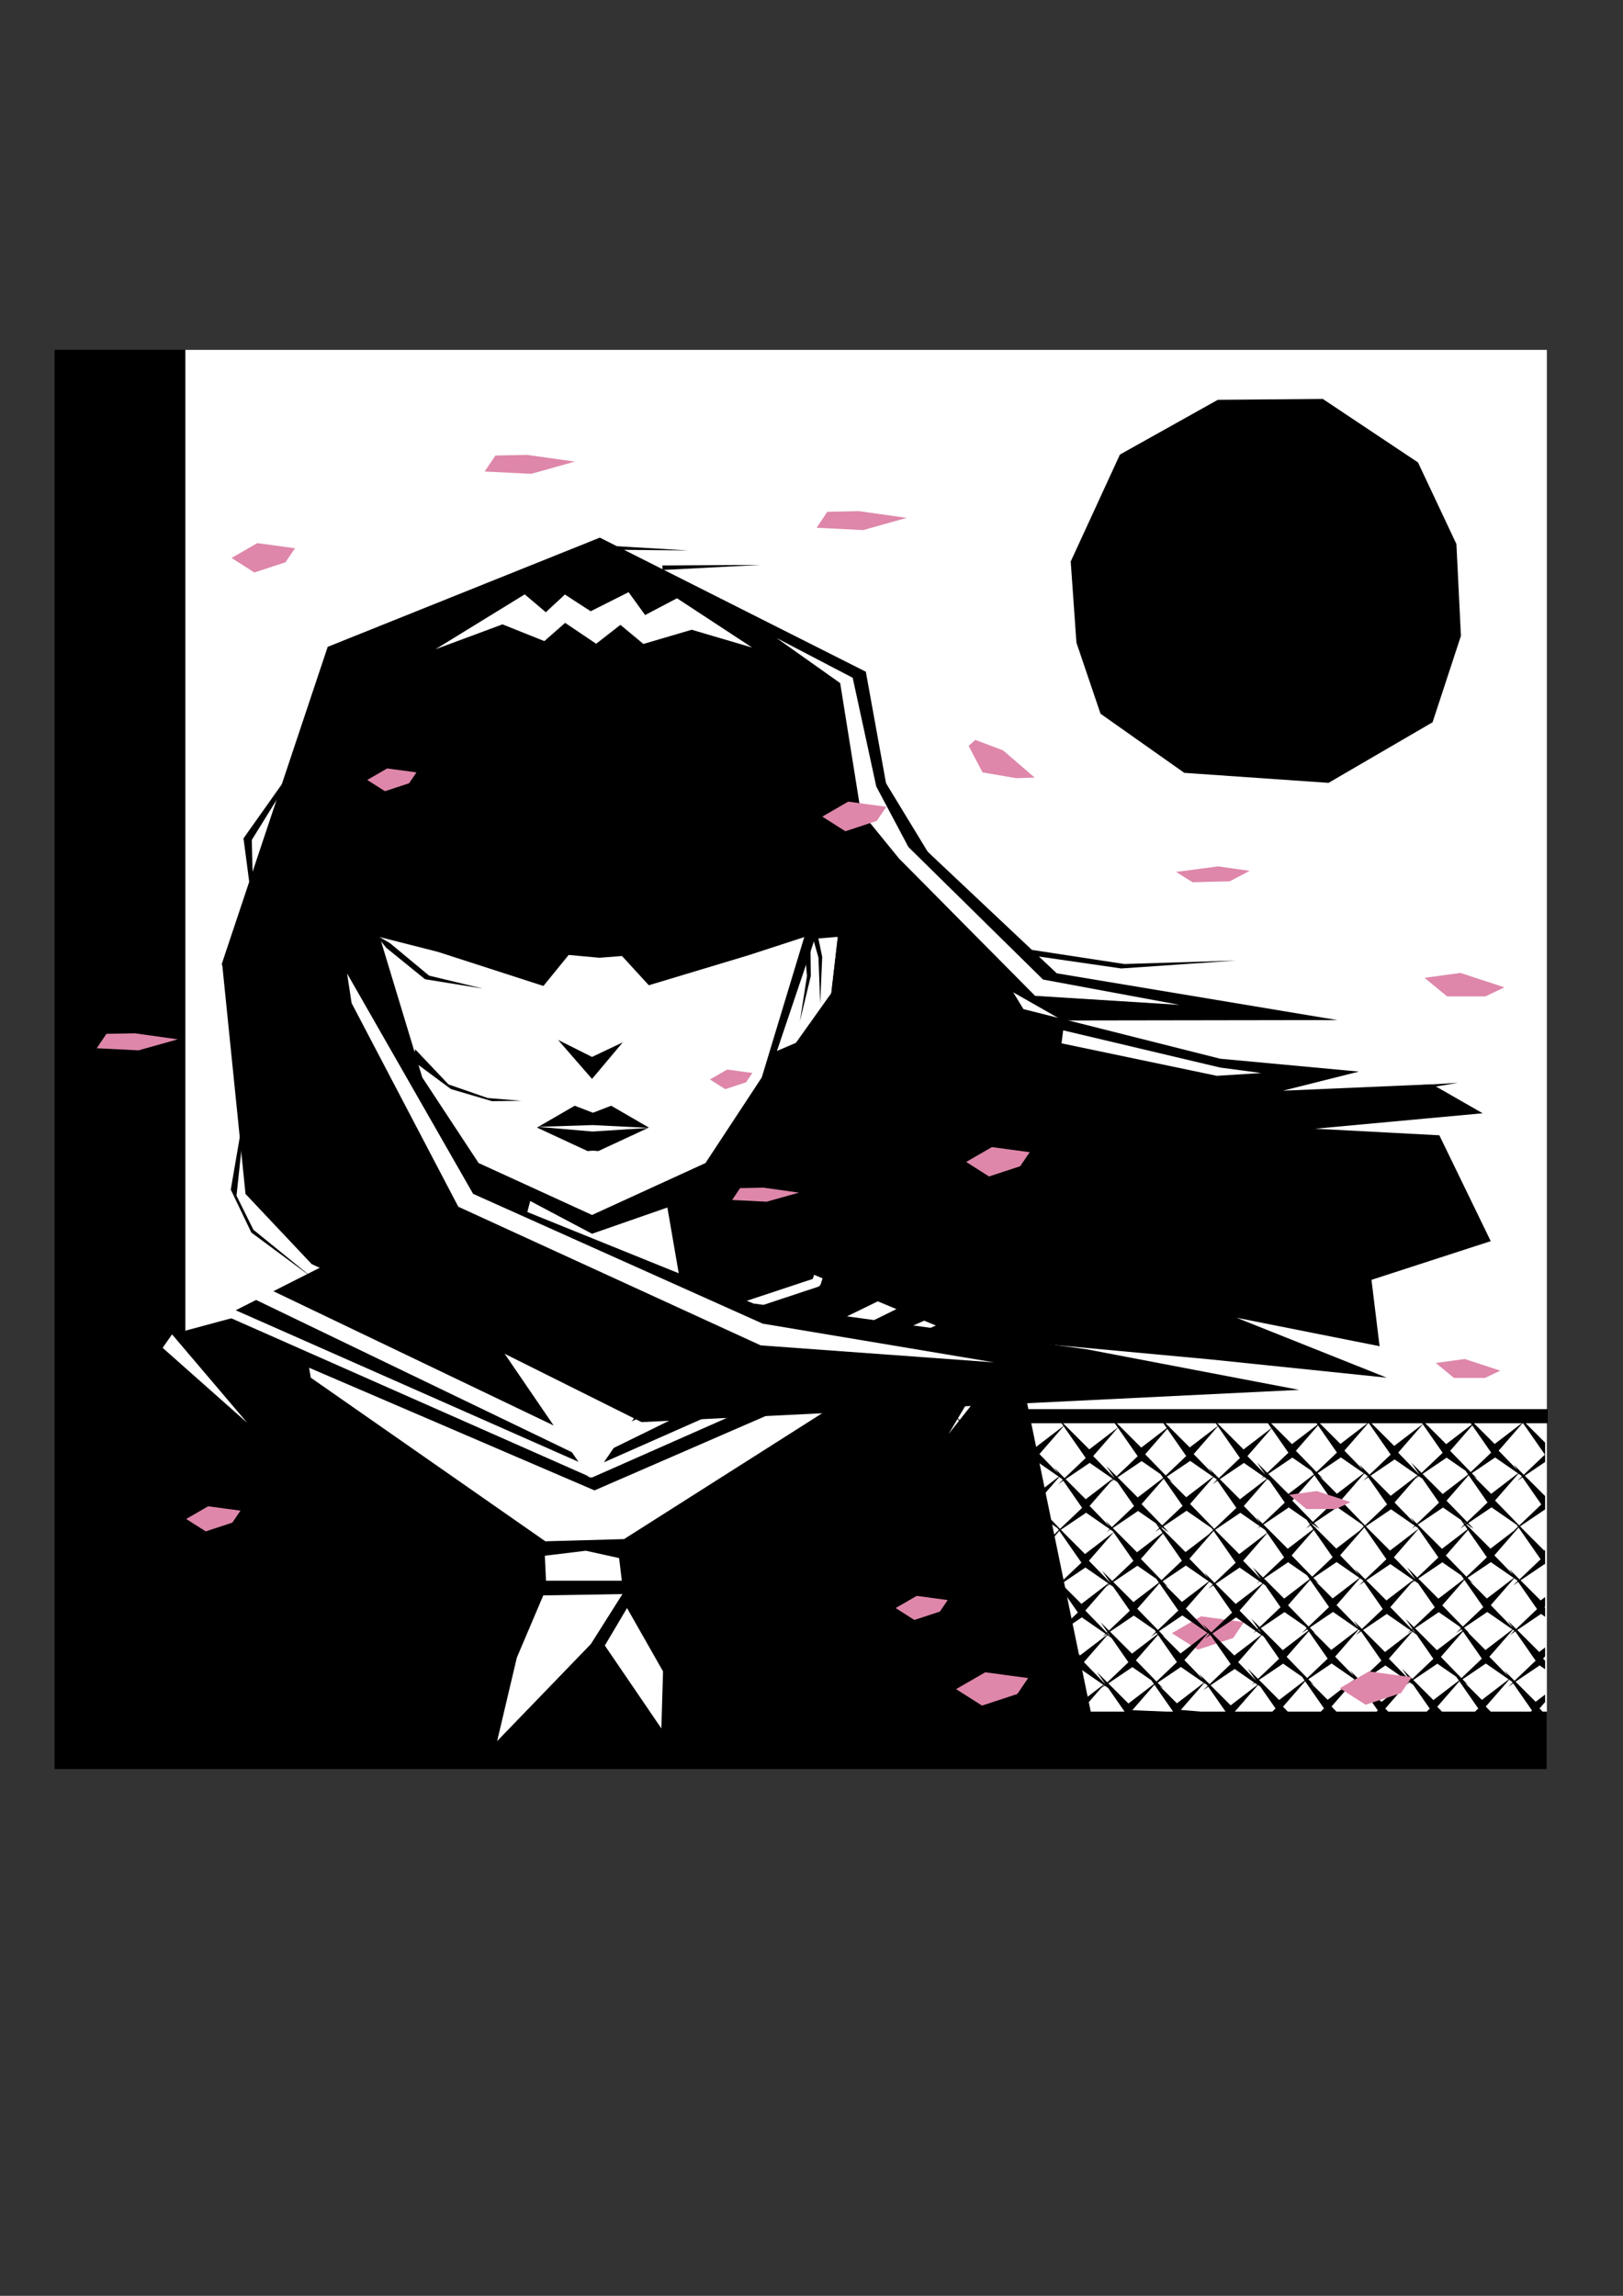 <?xml version="1.0" encoding="UTF-8" standalone="no"?>
<!-- Created with Inkscape (http://www.inkscape.org/) -->

<svg
   width="210mm"
   height="297mm"
   viewBox="0 0 210 297"
   version="1.1"
   id="svg1"
   inkscape:version="1.3.2 (091e20ef0f, 2023-11-25)"
   sodipodi:docname="the-ending-drama.svg"
   xmlns:inkscape="http://www.inkscape.org/namespaces/inkscape"
   xmlns:sodipodi="http://sodipodi.sourceforge.net/DTD/sodipodi-0.dtd"
   xmlns="http://www.w3.org/2000/svg"
   xmlns:svg="http://www.w3.org/2000/svg">
  <rect x="0" y="0" width="210" height="297" fill="#333333" stroke="none"/>
  <sodipodi:namedview
     id="namedview1"
     pagecolor="#505050"
     bordercolor="#eeeeee"
     borderopacity="1"
     inkscape:showpageshadow="0"
     inkscape:pageopacity="0"
     inkscape:pagecheckerboard="0"
     inkscape:deskcolor="#d1d1d1"
     inkscape:document-units="mm"
     inkscape:zoom="0.48907828"
     inkscape:cx="471.2947"
     inkscape:cy="577.61715"
     inkscape:window-width="1366"
     inkscape:window-height="743"
     inkscape:window-x="0"
     inkscape:window-y="25"
     inkscape:window-maximized="1"
     inkscape:current-layer="layer1" />
  <defs
     id="defs1">
    <inkscape:path-effect
       effect="mirror_symmetry"
       start_point="101.164,83.767"
       end_point="101.164,95.479"
       center_point="101.164,89.623"
       id="path-effect6"
       is_visible="true"
       lpeversion="1.2"
       lpesatellites=""
       mode="free"
       discard_orig_path="false"
       fuse_paths="true"
       oposite_fuse="false"
       split_items="false"
       split_open="false"
       link_styles="false" />
    <inkscape:path-effect
       effect="mirror_symmetry"
       start_point="101.713,153.095"
       end_point="101.713,157.055"
       center_point="101.713,155.075"
       id="path-effect5"
       is_visible="true"
       lpeversion="1.2"
       lpesatellites=""
       mode="free"
       discard_orig_path="false"
       fuse_paths="true"
       oposite_fuse="false"
       split_items="false"
       split_open="false"
       link_styles="false" />
    <inkscape:path-effect
       effect="mirror_symmetry"
       start_point="109.302,46.321"
       end_point="109.302,227.9"
       center_point="109.302,137.111"
       id="path-effect4"
       is_visible="true"
       lpeversion="1.2"
       lpesatellites=""
       mode="free"
       discard_orig_path="false"
       fuse_paths="true"
       oposite_fuse="false"
       split_items="false"
       split_open="false"
       link_styles="false" />
  </defs>
  <g
     inkscape:label="Layer 1"
     inkscape:groupmode="layer"
     id="layer1">
    <rect
       style="fill:#000000;stroke-width:0.464;stroke-linecap:round;stroke-linejoin:round"
       id="rect1-9"
       width="193.067"
       height="183.597"
       x="7.053"
       y="45.253" />
    <rect
       style="fill:#ffffff;stroke-width:0.434;stroke-linecap:round;stroke-linejoin:round"
       id="rect1"
       width="176.166"
       height="176.166"
       x="23.984"
       y="45.257" />
    <path
       id="path1"
       style="fill:#000000;stroke-width:0.277;stroke-linecap:round;stroke-linejoin:round"
       d="m 42.4,83.68 -13.718,41.061 12.62,21.458 7.198,19.34 -26.364,7.102 -11.425,55.395 65.891,0.014 65.891,-0.014 -11.425,-55.395 -25.119,-6.803 11.874,-46.98 -5.794,-31.961 -34.416,-17.346 z m 6.739,37.545 7.518,1.913 13.655,4.413 3.269,-4.014 3.976,0.364 2.924,-0.227 3.468,3.786 12.969,-3.906 7.147,-2.329 -5.498,18.157 -7.285,11.075 -14.678,6.719 -14.678,-6.719 -7.287,-11.075 z m 19.467,34.146 7.996,4.235 9.749,-3.396 2.943,17.026 -12.692,16.851 -12.692,-16.851 z m 3.599,-20.844 4.397,5.049 3.974,-4.728 -3.974,1.884 z"
       sodipodi:nodetypes="ccccccccccccccccccccccccccccccccccccccccc" />
    <path
       style="fill:#de87aa;stroke-width:0.543;stroke-linecap:round;stroke-linejoin:round"
       d="m 115.883,208.028 2.728,-1.575 4.012,0.541 -1.011,1.488 -3.303,1.086 z"
       id="path8-7-0-8" />
    <path
       style="fill:#de87aa;stroke-width:0.751;stroke-linecap:round;stroke-linejoin:round"
       d="m 151.632,211.277 3.773,-2.179 5.549,0.749 -1.398,2.059 -4.568,1.502 z"
       id="path8-7-0-8-4" />
    <path
       style="fill:#de87aa;stroke-width:0.566;stroke-linecap:round;stroke-linejoin:round"
       d="m 24.091,196.504 2.843,-1.642 4.182,0.564 -1.054,1.551 -3.442,1.132 z"
       id="path8-7-0-8-2" />
    <path
       style="fill:#000000;fill-opacity:1;stroke-width:0.464;stroke-linecap:round;stroke-linejoin:round"
       d="m 74.359,143.044 -4.877,2.826 6.541,3.037 0.698,-0.051 0.698,0.051 6.541,-3.037 -4.879,-2.826 -2.36,0.908 z"
       id="path4"
       sodipodi:nodetypes="ccccccccc" />
    <path
       style="fill:#ffffff;fill-opacity:1;stroke-width:0.464;stroke-linecap:round;stroke-linejoin:round"
       d="m 69.592,145.775 7.089,-0.228 7.284,0.362 -7.285,0.473 z"
       id="path6"
       sodipodi:nodetypes="ccccc" />
    <path
       style="fill:#000000;fill-opacity:1;stroke:#ffffff;stroke-width:1.18;stroke-linecap:round;stroke-linejoin:round;stroke-dasharray:none"
       d="m 45.841,161.082 -16.719,8.457 47.379,20.948 -13.221,-19.356 -15.939,-5.283 z"
       id="path11"
       sodipodi:nodetypes="cccccc" />
    <path
       style="fill:#000000;fill-opacity:1;stroke:#ffffff;stroke-width:1.18;stroke-linecap:round;stroke-linejoin:round;stroke-dasharray:none"
       d="m 107.141,161.146 16.719,8.457 -47.379,20.948 13.221,-19.356 15.939,-5.283 z"
       id="path11-3"
       sodipodi:nodetypes="cccccc" />
    <path
       style="fill:#ffffff;fill-opacity:1;stroke:none;stroke-width:1.18;stroke-linecap:round;stroke-linejoin:round;stroke-dasharray:none"
       d="m 119.621,167.57 -40.34,19.809 2.235,-3.386 35.71,-17.426 z"
       id="path13" />
    <path
       style="fill:#ffffff;fill-opacity:1;stroke:none;stroke-width:1.207;stroke-linecap:round;stroke-linejoin:round;stroke-dasharray:none"
       d="m 32.771,167.994 41.658,20.082 -2.308,-3.433 -36.876,-17.667 z"
       id="path13-7" />
    <path
       style="fill:#ffffff;fill-opacity:1;stroke:none;stroke-width:1.18;stroke-linecap:round;stroke-linejoin:round;stroke-dasharray:none"
       d="m 111.285,179.708 -30.538,19.4 -10.185,0.283 -30.356,-21.171 -0.209,-1.28 36.928,15.866 34.574,-15.024 z"
       id="path14"
       sodipodi:nodetypes="cccccccc" />
    <path
       style="fill:#ffffff;fill-opacity:1;stroke:none;stroke-width:1.373;stroke-linecap:round;stroke-linejoin:round;stroke-dasharray:none"
       d="m 75.804,200.613 4.303,0.95 0.351,2.925 h -9.812 l -0.15,-3.228 z"
       id="path15" />
    <path
       style="fill:#ffffff;fill-opacity:1;stroke:none;stroke-width:1.18;stroke-linecap:round;stroke-linejoin:round;stroke-dasharray:none"
       d="m 80.539,206.219 -4.088,6.465 -12.127,12.556 2.548,-10.797 3.423,-8.053 z"
       id="path16"
       sodipodi:nodetypes="cccccc" />
    <path
       style="fill:#ffffff;fill-opacity:1;stroke:none;stroke-width:1.18;stroke-linecap:round;stroke-linejoin:round;stroke-dasharray:none"
       d="m 81.132,208.027 -2.872,4.847 7.313,10.725 0.217,-7.377 z"
       id="path17" />
    <path
       style="fill:#ffffff;fill-opacity:1;stroke:none;stroke-width:1.18;stroke-linecap:round;stroke-linejoin:round;stroke-dasharray:none"
       d="m 130.392,172.672 -7.659,12.841 8.617,-10.887 -0.031,-1.798 z"
       id="path18" />
    <path
       style="fill:#ffffff;fill-opacity:1;stroke:none;stroke-width:1.18;stroke-linecap:round;stroke-linejoin:round;stroke-dasharray:none"
       d="m 22.262,172.62 9.741,11.461 -10.957,-9.716 z"
       id="path19" />
    <path
       style="fill:#ffffff;fill-opacity:1;stroke:none;stroke-width:0.635;stroke-linecap:round;stroke-linejoin:round;stroke-dasharray:none"
       d="m 97.323,83.773 -7.828,-2.305 -6.248,1.839 -2.969,-2.472 -3.142,2.446 -4.012,-2.703 -2.691,2.361 -5.414,-2.168 -8.669,3.218 11.546,-7.097 2.726,2.311 2.471,-2.291 3.333,2.165 4.906,-2.468 2.14,2.956 4.124,-2.17 z"
       id="path20"
       sodipodi:nodetypes="ccccccccccccccccc" />
    <path
       style="fill:#ffffff;fill-opacity:1;stroke:none;stroke-width:1.18;stroke-linecap:round;stroke-linejoin:round;stroke-dasharray:none"
       d="m 105.43,121.439 2.971,-0.242 -0.818,7.248 -4.601,6.463 -2.452,1.049 z"
       id="path21"
       sodipodi:nodetypes="cccccc" />
    <path
       style="fill:#000000;fill-opacity:1;stroke:none;stroke-width:1.104;stroke-linecap:round;stroke-linejoin:round;stroke-dasharray:none"
       d="m 28.74,124.663 10.347,14.699 27.919,16.936 30.484,12.333 43.077,5.913 27.521,5.258 -85.074,4.172 -20.777,-10.367 -21.906,-10.071 -8.565,-9.081 z"
       id="path23"
       sodipodi:nodetypes="ccccccccccc" />
    <path
       style="fill:#000000;fill-opacity:1;stroke:none;stroke-width:1.104;stroke-linecap:round;stroke-linejoin:round;stroke-dasharray:none"
       d="m 53.725,135.746 4.303,4.54 5.07,1.761 4.358,0.359 -3.801,0.047 -5.305,-1.563 -5.001,-3.706 z"
       id="path27" />
    <path
       style="fill:#000000;fill-opacity:1;stroke:none;stroke-width:1.104;stroke-linecap:round;stroke-linejoin:round;stroke-dasharray:none"
       d="m 50.47,122.022 5.052,4.194 6.955,1.672 -7.484,-1.209 -5.017,-4.069 -1.346,-1.667 z"
       id="path29" />
    <path
       style="fill:#000000;fill-opacity:1;stroke:none;stroke-width:1.104;stroke-linecap:round;stroke-linejoin:round;stroke-dasharray:none"
       d="m 31.739,144.032 -1.138,10.652 2.192,4.41 7.683,6.244 -7.957,-5.889 -2.659,-5.552 2.28,-13.293 z"
       id="path33" />
    <path
       style="fill:#000000;fill-opacity:1;stroke:none;stroke-width:1.104;stroke-linecap:round;stroke-linejoin:round;stroke-dasharray:none"
       d="m 38.732,98.732 -6.149,9.92 0.22,9.658 -1.296,-9.854 8.494,-11.994 z"
       id="path34" />
    <path
       style="fill:#000000;fill-opacity:1;stroke:none;stroke-width:1.104;stroke-linecap:round;stroke-linejoin:round;stroke-dasharray:none"
       d="m 126.498,121.814 18.981,2.897 14.483,-0.45 -14.889,1.025 -18.439,-2.672 z"
       id="path35" />
    <path
       style="fill:#000000;fill-opacity:1;stroke:none;stroke-width:1.104;stroke-linecap:round;stroke-linejoin:round;stroke-dasharray:none"
       d="m 56.402,117.755 3.44,1.818 -3.309,-2.039 z"
       id="path36" />
    <path
       style="fill:#000000;fill-opacity:1;stroke:none;stroke-width:1.104;stroke-linecap:round;stroke-linejoin:round;stroke-dasharray:none"
       d="m 60.591,118.504 2.414,2.119 -1.981,-2.075 z"
       id="path37" />
    <path
       style="fill:#000000;fill-opacity:1;stroke:none;stroke-width:1.104;stroke-linecap:round;stroke-linejoin:round;stroke-dasharray:none"
       d="M 76.982,70.497 89.072,71.208 77.893,71.103 Z"
       id="path38" />
    <path
       style="fill:#000000;fill-opacity:1;stroke:none;stroke-width:1.104;stroke-linecap:round;stroke-linejoin:round;stroke-dasharray:none"
       d="m 85.706,73.15 12.696,-0.071 -12.683,0.659 z"
       id="path39" />
    <path
       id="path2"
       style="fill:#000000;stroke-width:1.104;stroke-linecap:round;stroke-linejoin:round"
       d="m 169.382,182.734 1.086,1.562 -3.299,2.524 -4.064,-4.064 1.392,2.001 -3.597,2.752 -4.064,-4.064 0.722,1.038 -3.614,2.766 -2.674,-2.674 0.156,-0.179 -0.19,0.145 -1.356,-1.356 1.086,1.562 -3.299,2.524 -4.064,-4.064 1.025,1.474 -3.687,2.821 -4.064,-4.064 0.722,1.039 -3.614,2.765 -2.674,-2.674 0.156,-0.179 -0.19,0.145 -1.356,-1.356 1.086,1.562 -3.299,2.524 -4.064,-4.064 3.6,5.176 -2.733,2.601 -1.331,-1.331 1.087,1.563 -0.565,0.538 0.639,-0.432 2.44,3.507 -2.868,2.729 -0.819,-0.819 0.669,0.961 -0.525,0.5 0.593,-0.401 2.863,4.116 -2.733,2.601 -1.331,-1.331 1.087,1.563 -0.565,0.539 0.64,-0.432 2.439,3.507 -2.701,2.571 -1.082,-1.082 0.884,1.271 -0.643,0.612 0.727,-0.491 2.633,3.785 -2.733,2.601 -1.331,-1.331 1.087,1.563 -0.565,0.538 0.639,-0.432 2.44,3.507 10.389,-0.001 -3.145,-0.267 3.027,-3.478 0.363,0.251 0.085,0.122 -0.566,0.539 0.64,-0.432 2.272,3.265 h 3.548 l -2.412,-0.008 3.028,-3.478 0.054,0.037 -0.403,0.383 0.484,-0.327 0.442,0.306 2.147,3.086 10.292,-5.6e-4 -3.042,-0.259 3.028,-3.478 0.361,0.249 0.087,0.125 -0.565,0.538 0.639,-0.432 2.265,3.256 h 1.142 l 3.027,-3.478 0.312,0.216 1.963,2.823 -2.645,2.517 -0.8,-0.8 0.653,0.939 -0.751,0.714 0.849,-0.573 1.917,0.029 -1.721,-0.159 3.012,-2.035 2.939,2.035 -0.231,0.219 0.195,0.003 0.165,-0.112 0.081,0.115 0.369,0.006 -0.253,-0.253 3.012,-2.035 3.44,2.382 2.264,0.034 -1.76,-0.12 3.012,-2.035 3.071,2.127 -0.098,0.092 0.122,0.002 0.057,-0.038 0.057,0.04 0.26,0.004 -0.151,-0.156 0.199,-0.135 0.205,0.294 5.407,0.082 -0.185,0.176 0.259,-0.175 0.022,5.6e-4 -0.02,-0.002 0.588,-0.397 0.286,0.411 2.099,0.032 -1.747,-0.134 0.156,-0.179 -0.19,0.145 -0.409,-0.409 3.012,-2.035 3.503,2.426 -0.259,0.246 0.667,0.01 -0.211,-0.218 0.009,-0.01 0.039,-0.026 0.177,0.254 4.211,0.064 v -0.165 l -4.192,-0.286 3.012,-2.035 1.179,0.817 v -0.95 l -0.726,-0.748 0.726,-0.835 v -0.969 l -1.23,0.941 -2.6,-2.6 3.114,-2.104 0.716,0.496 v -1.106 l -0.263,-0.271 0.263,-0.302 v -1.145 l -0.766,0.587 -2.844,-2.844 3.077,-2.079 0.533,0.369 v -1.168 l -0.08,-0.082 0.08,-0.092 v -1.216 l -0.583,0.446 -2.6,-2.6 3.114,-2.104 0.069,0.048 v -1.883 l -0.12,0.092 -2.867,-2.867 0.038,0.027 -0.293,-0.302 3.242,-2.19 v -1.78 l -0.034,0.026 -2.6,-2.6 2.634,-1.78 v -2.496 l -3.635,-3.635 0.722,1.038 -3.614,2.766 -2.674,-2.674 0.156,-0.179 -0.19,0.145 -1.356,-1.356 1.086,1.562 -3.299,2.524 -4.064,-4.064 1.025,1.474 -3.687,2.821 -4.064,-4.064 0.722,1.039 -3.614,2.765 -2.674,-2.674 0.156,-0.179 -0.19,0.145 z m 26.336,41.591 h -0.013 l 0.046,0.047 z m -0.68,-0.01 -4.067,-0.061 3.823,0.293 z m -0.244,0.232 -0.102,0.096 0.139,-0.094 z m -5.922,-0.325 -0.854,-0.013 0.903,0.083 z m -6.357,-0.096 -0.253,-0.003 0.195,0.201 0.127,-0.097 z m -0.513,-0.008 -0.114,-0.002 -0.31,0.21 0.804,0.055 z m -0.424,0.208 -0.032,-0.002 -0.085,0.081 z m -0.032,-0.002 0.22,-0.21 -4.225,-0.063 z m -6.268,-0.308 -6.199,-0.093 0.155,0.155 0.19,-0.145 -0.156,0.179 5.568,0.429 0.504,-0.48 z m -0.441,0.524 -0.1,0.096 0.138,-0.093 z m -6.127,-0.623 -0.245,-0.003 -0.422,0.285 0.923,0.085 z m -0.668,0.282 -0.069,-0.007 -0.192,0.183 z m -0.069,-0.007 0.296,-0.282 -3.999,-0.06 z m -9.37,-2.729 -2.772,5.7e-4 2.947,0.25 z m -13.064,0.001 -3.339,5.8e-4 3.345,0.01 z m -6.886,5.8e-4 h -2.675 l 2.843,0.242 z m 38.43,-37.402 2.856,4.107 -2.734,2.601 -1.33,-1.331 0.495,0.712 -2.419,-2.491 z m 19.957,0.008 2.856,4.107 -2.733,2.601 -1.331,-1.331 0.494,0.71 -2.418,-2.489 z m -12.939,0.182 2.564,3.687 -2.733,2.601 -1.331,-1.331 1.025,1.474 -0.021,0.017 -2.698,-2.779 z m -13.562,0.141 2.446,3.517 -2.645,2.517 -2.664,-2.744 z m 19.957,0.008 2.446,3.517 -2.644,2.516 -2.664,-2.743 z m -52.871,0.104 2.856,4.107 -2.734,2.601 -1.33,-1.331 0.495,0.712 -2.419,-2.491 z m 19.957,0.008 2.856,4.107 -2.733,2.601 -1.331,-1.331 0.494,0.71 -2.418,-2.489 z m -12.939,0.182 2.564,3.687 -2.733,2.601 -1.331,-1.331 1.025,1.474 -0.021,0.017 -2.698,-2.779 z m 19.88,0.095 2.185,3.141 -2.733,2.601 -1.331,-1.331 1.087,1.563 -5.6e-4,5.8e-4 -2.325,-2.394 z m -33.443,0.046 2.446,3.517 -2.645,2.517 -2.664,-2.744 z m 19.957,0.008 2.446,3.517 -2.644,2.516 -2.664,-2.743 z m 22.461,3.696 2.957,2.048 -3.471,2.656 -2.252,-2.252 0.48,0.333 -0.728,-0.75 z m 19.957,0.008 2.958,2.048 -3.472,2.657 -2.25,-2.251 0.479,0.332 -0.728,-0.75 z m -26.233,0.014 2.445,1.694 0.339,0.487 -3.298,2.524 -2.6,-2.6 z m 19.957,0.008 2.447,1.695 0.338,0.486 -3.299,2.524 -2.6,-2.6 z m -6.726,0.232 2.957,2.048 -3.471,2.657 -2.6,-2.6 z m -46.414,0.181 2.957,2.048 -3.471,2.656 -2.252,-2.252 0.48,0.333 -0.728,-0.75 z m 19.957,0.008 2.958,2.048 -3.472,2.657 -2.25,-2.251 0.479,0.332 -0.728,-0.75 z m -26.233,0.014 2.445,1.694 0.339,0.487 -3.298,2.524 -2.6,-2.6 z m 19.957,0.008 2.447,1.695 0.338,0.486 -3.299,2.524 -2.6,-2.6 z m -6.726,0.232 2.957,2.048 -3.471,2.657 -2.6,-2.6 z m 19.957,0.007 2.528,1.752 -0.316,0.3 0.379,-0.256 0.365,0.253 -3.471,2.656 -2.6,-2.6 z m 15.562,1.38 0.363,0.251 0.085,0.122 -0.566,0.539 0.64,-0.432 2.44,3.507 -2.855,2.717 -3.133,-3.226 z m 19.957,0.007 0.361,0.249 0.086,0.125 -0.565,0.538 0.639,-0.433 2.44,3.507 -2.855,2.717 -3.133,-3.226 z m -12.835,0.062 0.051,0.073 -0.007,0.007 -0.06,-0.062 z m -13.557,0.151 2.44,3.507 -2.644,2.517 -2.664,-2.743 2.834,-3.257 z m 19.957,0.007 2.44,3.507 -2.645,2.517 -2.664,-2.744 2.836,-3.258 z m -6.567,0.034 0.054,0.037 -0.402,0.383 0.484,-0.327 0.442,0.306 2.153,3.096 -2.867,2.729 -0.819,-0.819 0.504,0.725 -2.575,-2.652 z m -46.414,0.183 0.363,0.251 0.085,0.122 -0.566,0.539 0.64,-0.432 2.44,3.507 -2.855,2.717 -3.133,-3.226 z m 19.957,0.007 0.361,0.249 0.087,0.125 -0.565,0.538 0.639,-0.433 2.44,3.507 -2.855,2.717 -3.133,-3.226 z m -12.835,0.062 0.051,0.073 -0.007,0.007 -0.06,-0.062 z m -13.557,0.151 2.44,3.507 -2.644,2.517 -2.664,-2.743 2.834,-3.257 z m 19.957,0.007 2.44,3.507 -2.645,2.517 -2.664,-2.744 2.836,-3.258 z m -6.567,0.034 0.054,0.037 -0.402,0.383 0.484,-0.327 0.442,0.306 2.153,3.096 -2.867,2.729 -0.819,-0.819 0.504,0.725 -2.575,-2.652 z m 19.957,0.007 0.311,0.215 1.964,2.824 -2.868,2.729 -0.819,-0.819 0.474,0.682 -2.09,-2.152 z m 9.066,3.648 3.249,2.25 0.175,0.251 -0.525,0.5 0.223,-0.151 -3.258,2.493 -2.674,-2.674 0.135,-0.155 0.391,0.27 -0.728,-0.75 z m 19.957,0.007 3.249,2.25 0.175,0.252 -0.525,0.5 0.227,-0.153 -3.261,2.495 -2.675,-2.674 0.135,-0.155 0.391,0.271 -0.728,-0.75 z m -26.233,0.015 2.316,1.604 0.429,0.616 -0.525,0.5 0.594,-0.401 0.349,0.502 -3.299,2.524 -3.134,-3.134 z m 19.957,0.008 2.317,1.604 0.428,0.615 -0.525,0.5 0.593,-0.401 0.349,0.502 -3.299,2.524 -3.134,-3.134 z m -6.725,0.231 3.071,2.127 -0.403,0.383 0.484,-0.327 0.312,0.216 0.086,0.124 -3.687,2.821 -2.867,-2.867 0.039,0.027 -0.293,-0.302 z m -46.414,0.182 3.249,2.25 0.175,0.251 -0.525,0.5 0.223,-0.151 -3.258,2.493 -2.674,-2.674 0.135,-0.155 0.391,0.27 -0.728,-0.75 z m 19.957,0.007 3.249,2.25 0.175,0.252 -0.525,0.5 0.227,-0.153 -3.261,2.495 -2.675,-2.674 0.135,-0.155 0.391,0.271 -0.728,-0.75 z m -26.233,0.015 2.316,1.604 0.429,0.616 -0.525,0.5 0.594,-0.401 0.349,0.502 -3.299,2.524 -3.134,-3.134 z m 19.957,0.008 2.317,1.604 0.428,0.615 -0.525,0.5 0.593,-0.401 0.349,0.502 -3.299,2.524 -3.134,-3.134 z m -6.725,0.231 3.071,2.127 -0.403,0.383 0.484,-0.327 0.312,0.216 0.086,0.124 -3.687,2.821 -2.867,-2.867 0.039,0.027 -0.293,-0.302 z m 19.957,0.008 2.528,1.751 -0.316,0.301 0.379,-0.256 0.607,0.421 0.261,0.375 -3.597,2.753 -2.867,-2.867 0.039,0.027 -0.293,-0.302 z m 8.928,1.152 0.28,0.194 -0.044,0.042 z m 19.959,0.009 0.278,0.193 -0.044,0.042 z m -19.533,0.286 0.511,0.354 -0.163,0.125 -0.426,-0.426 z m 19.956,0.008 0.511,0.354 -0.163,0.124 -0.426,-0.426 z m -59.84,0.14 0.28,0.194 -0.044,0.042 z m 19.959,0.009 0.278,0.193 -0.044,0.041 z m -19.533,0.285 0.511,0.354 -0.163,0.125 -0.426,-0.426 z m 19.956,0.008 0.511,0.354 -0.163,0.124 -0.426,-0.426 z m 26.193,0.002 2.857,4.107 -2.733,2.601 -1.331,-1.331 0.495,0.712 -2.419,-2.491 z m 19.957,0.008 2.856,4.107 -2.733,2.601 -1.331,-1.331 0.495,0.712 -2.419,-2.491 z m -12.939,0.181 2.564,3.687 -2.734,2.601 -1.331,-1.331 1.025,1.474 -0.021,0.017 -2.698,-2.779 z m -13.562,0.141 2.446,3.517 -2.645,2.516 -2.664,-2.743 z m 19.956,0.008 2.446,3.517 -2.644,2.516 -2.664,-2.743 z m -52.871,0.105 2.857,4.107 -2.733,2.601 -1.331,-1.331 0.495,0.712 -2.419,-2.491 z m 19.957,0.008 2.856,4.107 -2.733,2.601 -1.331,-1.331 0.495,0.712 -2.419,-2.491 z m -12.939,0.181 2.564,3.687 -2.734,2.601 -1.331,-1.331 1.025,1.474 -0.021,0.017 -2.698,-2.779 z m 19.88,0.094 2.185,3.142 -2.733,2.601 -1.331,-1.331 1.087,1.563 -5.8e-4,5.8e-4 -2.325,-2.394 z m -33.442,0.047 2.446,3.517 -2.645,2.516 -2.664,-2.743 z m 19.956,0.008 2.446,3.517 -2.644,2.516 -2.664,-2.743 z m 22.462,3.696 2.957,2.048 -3.471,2.656 -2.252,-2.252 0.48,0.333 -0.728,-0.75 z m 19.957,0.008 2.958,2.048 -3.472,2.656 -2.25,-2.251 0.479,0.332 -0.728,-0.75 z m -26.233,0.014 2.446,1.693 0.338,0.487 -3.298,2.524 -2.6,-2.6 z m 19.957,0.008 2.447,1.695 0.338,0.486 -3.299,2.524 -2.6,-2.6 z m -6.726,0.231 2.957,2.048 -3.471,2.656 -2.6,-2.6 z m -46.414,0.182 2.957,2.048 -3.471,2.656 -2.252,-2.252 0.48,0.333 -0.728,-0.75 z m 19.957,0.008 2.958,2.048 -3.472,2.656 -2.25,-2.251 0.479,0.332 -0.728,-0.75 z m -26.233,0.014 2.446,1.694 0.338,0.487 -3.298,2.524 -2.6,-2.6 z m 19.957,0.008 2.447,1.695 0.338,0.486 -3.299,2.524 -2.6,-2.6 z m -6.726,0.231 2.957,2.048 -3.471,2.656 -2.6,-2.6 z m 19.957,0.008 2.528,1.751 -0.315,0.3 0.379,-0.256 0.366,0.253 -3.471,2.656 -2.6,-2.6 z m 15.563,1.379 0.361,0.25 0.086,0.124 -0.566,0.539 0.64,-0.433 2.44,3.508 -2.701,2.571 -1.082,-1.082 0.668,0.96 -2.873,-2.958 z m 19.957,0.008 0.362,0.25 0.086,0.123 -0.565,0.538 0.639,-0.432 2.44,3.507 -2.701,2.571 -1.082,-1.082 0.668,0.96 -2.872,-2.958 z m -12.835,0.062 0.051,0.073 -0.007,0.007 -0.06,-0.062 z m -13.556,0.15 2.439,3.507 -2.644,2.517 -2.664,-2.744 2.835,-3.257 z m 19.957,0.008 2.44,3.507 -2.645,2.517 -2.664,-2.744 2.836,-3.258 z m -6.567,0.034 0.054,0.037 -0.402,0.383 0.483,-0.327 0.442,0.306 2.154,3.097 -2.701,2.571 -1.082,-1.082 0.884,1.271 -0.084,0.08 -2.774,-2.856 z m -46.414,0.181 0.361,0.25 0.087,0.124 -0.566,0.539 0.64,-0.433 2.44,3.508 -2.701,2.571 -1.082,-1.082 0.668,0.96 -2.873,-2.958 z m 19.957,0.008 0.362,0.25 0.086,0.123 -0.565,0.538 0.639,-0.432 2.44,3.507 -2.701,2.571 -1.082,-1.082 0.668,0.96 -2.872,-2.958 z m -12.835,0.062 0.051,0.073 -0.007,0.007 -0.06,-0.062 z m -13.556,0.15 2.439,3.507 -2.644,2.517 -2.664,-2.744 2.835,-3.257 z m 19.957,0.008 2.44,3.507 -2.645,2.517 -2.664,-2.744 2.836,-3.258 z m -6.567,0.034 0.054,0.037 -0.402,0.383 0.483,-0.327 0.442,0.306 2.154,3.097 -2.701,2.571 -1.082,-1.082 0.884,1.271 -0.084,0.08 -2.774,-2.856 z m 19.957,0.004 0.312,0.216 1.963,2.823 -2.701,2.571 -1.082,-1.082 0.884,1.271 -0.078,0.074 -2.324,-2.394 z m 9.066,3.649 3.254,2.254 -3.488,2.669 -2.328,-2.329 0.277,0.192 -0.575,-0.592 0.108,-0.124 -0.131,0.1 -0.13,-0.134 z m 19.957,0.008 3.255,2.254 -3.488,2.669 -2.329,-2.329 0.277,0.192 -0.575,-0.592 0.108,-0.124 -0.131,0.1 -0.13,-0.134 z m -26.233,0.015 2.695,1.866 0.168,0.241 -0.643,0.612 0.727,-0.491 0.119,0.171 -3.299,2.524 -2.843,-2.843 z m 19.957,0.007 2.695,1.866 0.168,0.241 -0.643,0.612 0.727,-0.491 0.119,0.171 -3.299,2.524 -2.844,-2.844 z m -6.725,0.232 3.071,2.127 -0.403,0.383 0.484,-0.327 0.102,0.071 -3.487,2.669 -2.844,-2.843 z m -46.414,0.182 3.254,2.254 -3.488,2.669 -2.328,-2.329 0.277,0.192 -0.575,-0.592 0.108,-0.124 -0.131,0.1 -0.13,-0.134 z m 19.957,0.008 3.255,2.254 -3.488,2.669 -2.329,-2.329 0.277,0.192 -0.575,-0.592 0.108,-0.124 -0.131,0.1 -0.13,-0.134 z m -26.233,0.015 2.695,1.866 0.168,0.241 -0.643,0.612 0.727,-0.491 0.119,0.171 -3.299,2.524 -2.843,-2.843 z m 19.957,0.007 2.695,1.866 0.168,0.241 -0.643,0.612 0.727,-0.491 0.119,0.171 -3.299,2.524 -2.844,-2.844 z m -6.725,0.232 3.071,2.127 -0.403,0.383 0.484,-0.327 0.102,0.071 -3.487,2.669 -2.844,-2.843 z m 19.957,0.007 2.528,1.751 -0.315,0.3 0.378,-0.256 0.664,0.459 -3.488,2.669 -2.844,-2.844 z m 2.94,1.559 0.296,0.425 -0.366,-0.377 z m 19.957,0.01 0.058,0.083 -0.061,0.046 -0.075,-0.077 z m -7.04,0.014 0.192,0.134 -0.604,0.575 0.726,-0.491 0.002,5.8e-4 2.632,3.784 -2.733,2.601 -1.331,-1.331 0.496,0.714 -2.42,-2.493 z m 19.957,0.007 0.193,0.134 -0.605,0.576 0.726,-0.491 0.002,0.001 2.632,3.784 -2.733,2.601 -1.331,-1.331 0.494,0.71 -2.418,-2.489 z m -12.848,0.078 0.254,0.366 -0.302,-0.312 z m -13.562,0.141 2.446,3.516 -2.645,2.517 -2.664,-2.744 z m 19.957,0.008 2.446,3.516 -2.645,2.517 -2.664,-2.744 z m -6.548,0.027 0.531,0.367 2.186,3.143 -2.733,2.601 -1.331,-1.331 1.025,1.474 -0.021,0.016 -2.698,-2.778 z m -39.374,0.168 0.058,0.084 -0.06,0.046 -0.075,-0.078 z m -7.04,0.014 0.192,0.134 -0.604,0.575 0.726,-0.491 0.002,10e-4 2.632,3.784 -2.733,2.601 -1.331,-1.331 0.496,0.713 -2.42,-2.493 z m 19.957,0.007 0.193,0.134 -0.605,0.576 0.726,-0.491 0.002,0.001 2.632,3.784 -2.733,2.601 -1.331,-1.331 0.494,0.71 -2.418,-2.489 z m -12.849,0.078 0.254,0.366 -0.302,-0.312 z m -13.562,0.141 2.446,3.516 -2.645,2.517 -2.664,-2.744 z m 19.957,0.008 2.446,3.516 -2.645,2.517 -2.664,-2.744 z m -6.548,0.027 0.531,0.367 2.186,3.143 -2.733,2.601 -1.331,-1.331 1.025,1.474 -0.021,0.016 -2.698,-2.778 z m 19.957,0.004 0.266,0.184 1.995,2.869 -2.733,2.601 -1.331,-1.331 1.087,1.563 -5.8e-4,5.6e-4 -2.325,-2.394 z m 9.052,3.665 2.957,2.048 -3.471,2.656 -2.251,-2.25 0.48,0.332 -0.728,-0.75 z m 19.957,0.007 2.958,2.048 -3.472,2.657 -2.251,-2.251 0.48,0.333 -0.728,-0.75 z m -26.233,0.015 2.445,1.694 0.339,0.487 -3.299,2.524 -2.6,-2.6 z m 19.957,0.007 2.446,1.694 0.338,0.488 -3.298,2.523 -2.6,-2.6 z m -6.726,0.232 2.958,2.048 -3.472,2.657 -2.6,-2.6 z m -46.414,0.183 2.957,2.048 -3.471,2.656 -2.251,-2.25 0.48,0.332 -0.728,-0.75 z m 19.957,0.007 2.958,2.048 -3.472,2.657 -2.251,-2.251 0.48,0.333 -0.728,-0.75 z m -26.233,0.015 2.445,1.694 0.339,0.487 -3.299,2.524 -2.6,-2.6 z m 19.957,0.007 2.446,1.694 0.338,0.488 -3.298,2.523 -2.6,-2.6 z m -6.726,0.232 2.958,2.048 -3.472,2.657 -2.6,-2.6 z m 19.957,0.008 2.528,1.751 -0.315,0.3 0.378,-0.256 0.366,0.253 -3.471,2.656 -2.6,-2.6 z m 15.562,1.379 0.363,0.251 0.085,0.122 -0.566,0.539 0.64,-0.432 2.44,3.507 -2.645,2.517 -0.8,-0.8 0.653,0.94 -0.064,0.06 -3.133,-3.226 z m 19.957,0.007 0.361,0.249 0.087,0.125 -0.565,0.538 0.639,-0.432 2.44,3.507 -2.645,2.517 -0.8,-0.8 0.653,0.939 -0.063,0.06 -3.133,-3.227 z m -12.835,0.063 0.051,0.073 -0.007,0.006 -0.06,-0.061 z m -13.556,0.15 2.439,3.507 -2.644,2.516 -2.664,-2.743 2.834,-3.256 z m 19.957,0.007 2.439,3.507 -2.644,2.516 -2.664,-2.743 2.836,-3.259 z m -6.566,0.034 0.054,0.037 -0.403,0.383 0.484,-0.327 0.442,0.306 2.153,3.096 -2.645,2.517 -0.799,-0.799 0.653,0.939 -0.192,0.183 -2.774,-2.856 z m -39.293,0.252 0.051,0.073 -0.007,0.006 -0.06,-0.062 z m -13.556,0.15 2.439,3.507 -5.308,-0.227 2.834,-3.256 z m 19.957,0.007 2.439,3.507 -5.308,-0.227 2.836,-3.259 z m 36.136,3.718 2.939,2.035 -0.527,0.502 -5.423,-0.501 z m -9.933,2.399 -0.042,0.029 -0.007,0.008 0.259,0.267 z m -0.102,0.098 0.327,0.226 z m 7.009,0.199 -0.053,0.061 0.344,0.239 z" />
    <path
       id="path3"
       style="fill:#000000;stroke-width:1.104;stroke-linecap:round;stroke-linejoin:round"
       d="m 129.572,182.294 -1.054,1.825 h 71.749 v -1.825 z" />
    <path
       style="fill:#de87aa;stroke-width:0.68;stroke-linecap:round;stroke-linejoin:round"
       d="m 62.714,60.998 1.388,-2.069 4.105,-0.082 6.174,0.869 -5.646,1.583 z"
       id="path7" />
    <path
       style="fill:#de87aa;stroke-width:0.68;stroke-linecap:round;stroke-linejoin:round"
       d="m 105.659,68.276 1.388,-2.069 4.105,-0.082 6.174,0.869 -5.646,1.583 z"
       id="path7-3" />
    <path
       style="fill:#de87aa;stroke-width:0.611;stroke-linecap:round;stroke-linejoin:round"
       d="m 12.517,135.607 1.247,-1.859 3.689,-0.074 5.549,0.781 -5.074,1.423 z"
       id="path7-9" />
    <path
       style="fill:#de87aa;stroke-width:0.504;stroke-linecap:round;stroke-linejoin:round"
       d="m 94.731,155.237 1.028,-1.533 3.042,-0.061 4.575,0.644 -4.184,1.173 z"
       id="path7-9-4" />
    <path
       style="fill:#de87aa;stroke-width:0.662;stroke-linecap:round;stroke-linejoin:round"
       d="m 29.957,72.183 3.327,-1.921 4.893,0.66 -1.233,1.815 -4.028,1.325 z"
       id="path8" />
    <path
       style="fill:#ffffff;stroke-width:0.662;stroke-linecap:round;stroke-linejoin:round"
       d="m 89.897,132.148 3.327,-1.921 4.893,0.66 -1.233,1.815 -4.028,1.325 z"
       id="path8-6" />
    <path
       style="fill:#de87aa;stroke-width:0.514;stroke-linecap:round;stroke-linejoin:round"
       d="m 47.516,100.899 2.579,-1.489 3.793,0.512 -0.956,1.407 -3.123,1.027 z"
       id="path8-7" />
    <path
       style="fill:#de87aa;stroke-width:0.585;stroke-linecap:round;stroke-linejoin:round"
       d="m 126.189,95.719 3.594,1.349 4.085,3.521 -2.373,0.082 -4.363,-0.746 -1.802,-3.431 z"
       id="path9" />
    <path
       style="fill:#ffffff;stroke-width:0.525;stroke-linecap:round;stroke-linejoin:round"
       d="m 152.007,152.01 3.226,1.211 3.667,3.161 -2.131,0.074 -3.916,-0.67 -1.618,-3.08 z"
       id="path9-7" />
    <path
       style="fill:#de87aa;stroke-width:0.612;stroke-linecap:round;stroke-linejoin:round"
       d="m 188.97,125.863 5.691,1.867 -2.462,1.168 h -4.96 l -2.92,-2.403 z"
       id="path10" />
    <path
       style="fill:#de87aa;stroke-width:0.47;stroke-linecap:round;stroke-linejoin:round"
       d="m 170.378,192.89 4.371,1.434 -1.891,0.897 h -3.809 l -2.243,-1.846 z"
       id="path10-2" />
    <path
       style="fill:#de87aa;stroke-width:0.494;stroke-linecap:round;stroke-linejoin:round"
       d="m 189.529,175.809 4.596,1.508 -1.989,0.944 h -4.005 l -2.358,-1.941 z"
       id="path10-4" />
    <path
       style="fill:#de87aa;stroke-width:0.448;stroke-linecap:round;stroke-linejoin:round"
       d="m 157.636,112.08 4.059,0.579 -2.57,1.353 -4.817,0.121 -2.136,-1.335 z"
       id="path12" />
    <path
       style="fill:#de87aa;stroke-width:0.751;stroke-linecap:round;stroke-linejoin:round"
       d="m 173.344,218.403 3.773,-2.179 5.549,0.749 -1.398,2.059 -4.568,1.502 z"
       id="path8-7-0-8-1" />
    <path
       style="fill:#de87aa;stroke-width:0.751;stroke-linecap:round;stroke-linejoin:round"
       d="m 123.708,218.516 3.773,-2.179 5.549,0.749 -1.398,2.059 -4.568,1.502 z"
       id="path8-7-0-8-1-7" />
    <path
       style="fill:#000000;fill-opacity:1;stroke:none;stroke-width:1.104;stroke-linecap:round;stroke-linejoin:round;stroke-dasharray:none"
       d="m 111.389,95.973 21.032,34.57 25.454,6.419 17.954,1.666 -9.838,2.472 19.305,-0.83 6.546,3.749 -21.683,1.999 16.078,0.85 6.649,13.695 -15.431,5.006 1.049,8.584 -18.506,-3.681 19.433,7.753 -22.84,-2.365 -32.135,-2.978 -21.104,-8.792 z"
       id="path22"
       sodipodi:nodetypes="cccccccccccccccccc" />
    <path
       style="fill:#de87aa;stroke-width:0.443;stroke-linecap:round;stroke-linejoin:round"
       d="m 91.86,139.647 2.223,-1.284 3.27,0.441 -0.824,1.213 -2.692,0.885 z"
       id="path8-6-6" />
    <path
       style="fill:#de87aa;stroke-width:0.662;stroke-linecap:round;stroke-linejoin:round"
       d="m 125.014,150.317 3.327,-1.921 4.893,0.66 -1.233,1.815 -4.028,1.325 z"
       id="path8-6-6-6" />
    <path
       style="fill:#000000;stroke-width:1.104;stroke-linecap:round;stroke-linejoin:round"
       d="m 119.942,110.099 16.793,15.816 36.293,6.047 -35.526,0.055 L 118.815,121.381 Z"
       id="path5" />
    <path
       style="fill:#000000;stroke-width:1.104;stroke-linecap:round;stroke-linejoin:round"
       d="m 179.125,140.651 9.533,-0.574 -9.667,1.618 v -0.133 z"
       id="path32" />
    <path
       style="fill:#ffffff;stroke-width:1.104;stroke-linecap:round;stroke-linejoin:round"
       d="m 100.47,82.535 8.241,5.836 2.66,16.609 4.959,6.087 17.597,17.759 18.698,1.17 -17.671,-3.278 -17.415,-17.144 -4.159,-7.833 -3.049,-14.06 z"
       id="path43"
       sodipodi:nodetypes="ccccccccccc" />
    <path
       id="path44"
       style="fill:#ffffff;stroke-width:1.104;stroke-linecap:round;stroke-linejoin:round"
       d="m 44.91,125.938 0.584,3.83 13.805,26.342 39.135,17.938 30.195,2.198 -29.948,-5.012 -37.464,-16.788 z"
       sodipodi:nodetypes="cccccccc" />
    <path
       style="fill:#ffffff;stroke-width:1.104;stroke-linecap:round;stroke-linejoin:round"
       d="m 137.564,133.292 -0.211,1.68 20.088,4.202 5.744,-0.362 -5.293,-0.703 z"
       id="path46"
       sodipodi:nodetypes="cccccc" />
    <path
       style="fill:#000000;fill-opacity:1;stroke:none;stroke-width:0.911;stroke-linecap:round;stroke-linejoin:round"
       d="m 104.234,118.602 -0.046,4.938 0.224,2.731 -0.913,5.849 1.409,-5.851 -0.039,-3.422 z"
       id="path53"
       sodipodi:nodetypes="ccccccc" />
    <path
       style="fill:#000000;fill-opacity:1;stroke:none;stroke-width:0.911;stroke-linecap:round;stroke-linejoin:round"
       d="m 104.255,116.395 0.902,4.855 0.743,2.637 0.226,5.916 0.261,-6.013 -0.695,-3.351 z"
       id="path53-1"
       sodipodi:nodetypes="ccccccc" />
    <path
       style="fill:#000000;fill-opacity:1;stroke:none;stroke-width:0.994;stroke-linecap:round;stroke-linejoin:round"
       d="m 144.907,58.804 -6.368,13.838 0.741,10.497 3.117,9.193 10.843,7.649 18.66,1.294 13.461,-7.839 3.669,-11.177 -0.585,-11.88 -4.972,-10.558 -12.317,-8.213 -13.582,0.114 z"
       id="path54"
       sodipodi:nodetypes="ccccccccccccc" />
    <path
       style="fill:#de87aa;stroke-width:0.668;stroke-linecap:round;stroke-linejoin:round"
       d="m 106.398,105.641 3.353,-1.936 4.931,0.665 -1.242,1.83 -4.06,1.335 z"
       id="path8-7-0" />
  </g>
</svg>
